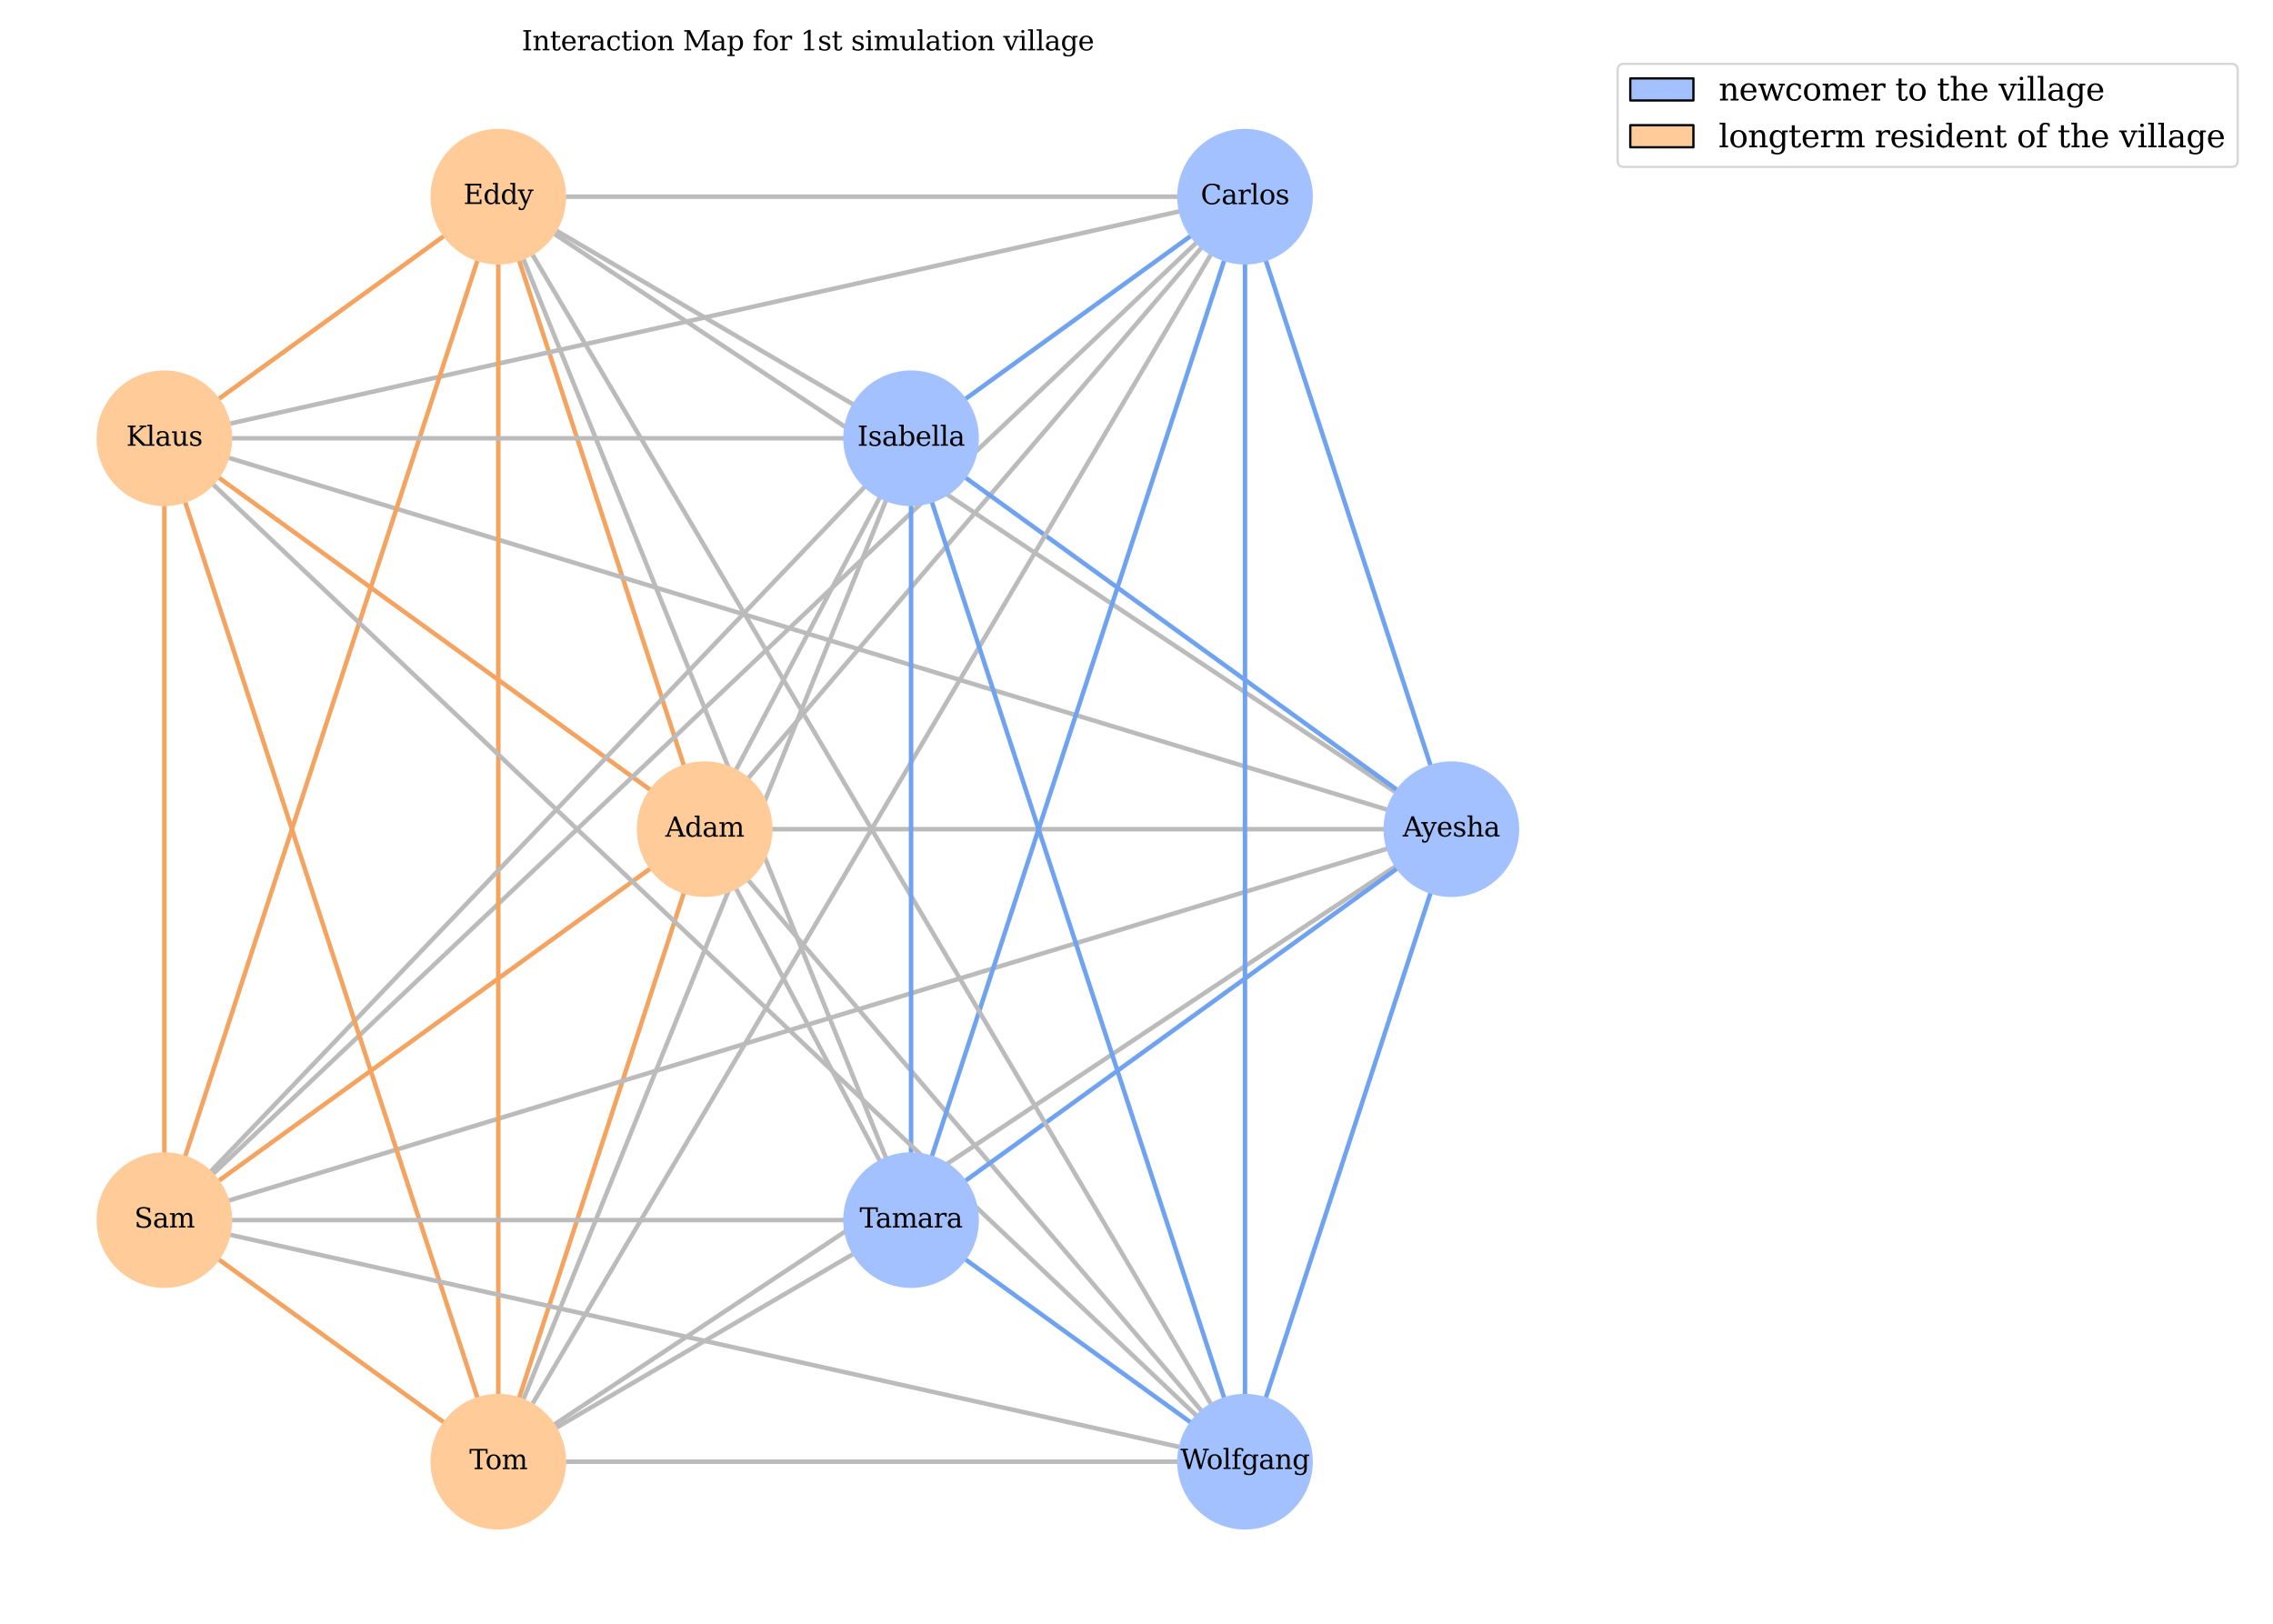 <?xml version="1.0" encoding="utf-8" standalone="no"?>
<!DOCTYPE svg PUBLIC "-//W3C//DTD SVG 1.1//EN"
  "http://www.w3.org/Graphics/SVG/1.1/DTD/svg11.dtd">
<svg xmlns:xlink="http://www.w3.org/1999/xlink" width="1008pt" height="720pt" viewBox="0 0 1008 720" xmlns="http://www.w3.org/2000/svg" version="1.1">
 <defs>
  <style type="text/css">*{stroke-linejoin: round; stroke-linecap: butt}</style>
 </defs>
 <g id="figure_1">
  <g id="patch_1">
   <path d="M 0 720 
L 1008 720 
L 1008 0 
L 0 0 
z
" style="fill: #ffffff"/>
  </g>
  <g id="axes_1">
   <g id="LineCollection_1">
    <path d="M 312.501 367.68 
L 404.025 194.344 
" clip-path="url(#p6a3923703f)" style="fill: none; stroke: #bbbbbb; stroke-width: 2"/>
    <path d="M 312.501 367.68 
L 72.889 194.344 
" clip-path="url(#p6a3923703f)" style="fill: none; stroke: #f4a460; stroke-width: 2"/>
    <path d="M 312.501 367.68 
L 404.025 541.016 
" clip-path="url(#p6a3923703f)" style="fill: none; stroke: #bbbbbb; stroke-width: 2"/>
    <path d="M 312.501 367.68 
L 552.114 87.217 
" clip-path="url(#p6a3923703f)" style="fill: none; stroke: #bbbbbb; stroke-width: 2"/>
    <path d="M 312.501 367.68 
L 72.889 541.016 
" clip-path="url(#p6a3923703f)" style="fill: none; stroke: #f4a460; stroke-width: 2"/>
    <path d="M 312.501 367.68 
L 552.114 648.143 
" clip-path="url(#p6a3923703f)" style="fill: none; stroke: #bbbbbb; stroke-width: 2"/>
    <path d="M 312.501 367.68 
L 220.977 648.143 
" clip-path="url(#p6a3923703f)" style="fill: none; stroke: #f4a460; stroke-width: 2"/>
    <path d="M 312.501 367.68 
L 643.637 367.68 
" clip-path="url(#p6a3923703f)" style="fill: none; stroke: #bbbbbb; stroke-width: 2"/>
    <path d="M 312.501 367.68 
L 220.977 87.217 
" clip-path="url(#p6a3923703f)" style="fill: none; stroke: #f4a460; stroke-width: 2"/>
    <path d="M 643.637 367.68 
L 552.114 648.143 
" clip-path="url(#p6a3923703f)" style="fill: none; stroke: #6fa3ef; stroke-width: 2"/>
    <path d="M 643.637 367.68 
L 72.889 194.344 
" clip-path="url(#p6a3923703f)" style="fill: none; stroke: #bbbbbb; stroke-width: 2"/>
    <path d="M 643.637 367.68 
L 552.114 87.217 
" clip-path="url(#p6a3923703f)" style="fill: none; stroke: #6fa3ef; stroke-width: 2"/>
    <path d="M 643.637 367.68 
L 220.977 87.217 
" clip-path="url(#p6a3923703f)" style="fill: none; stroke: #bbbbbb; stroke-width: 2"/>
    <path d="M 643.637 367.68 
L 404.025 194.344 
" clip-path="url(#p6a3923703f)" style="fill: none; stroke: #6fa3ef; stroke-width: 2"/>
    <path d="M 643.637 367.68 
L 72.889 541.016 
" clip-path="url(#p6a3923703f)" style="fill: none; stroke: #bbbbbb; stroke-width: 2"/>
    <path d="M 643.637 367.68 
L 220.977 648.143 
" clip-path="url(#p6a3923703f)" style="fill: none; stroke: #bbbbbb; stroke-width: 2"/>
    <path d="M 643.637 367.68 
L 404.025 541.016 
" clip-path="url(#p6a3923703f)" style="fill: none; stroke: #6fa3ef; stroke-width: 2"/>
    <path d="M 552.114 87.217 
L 220.977 87.217 
" clip-path="url(#p6a3923703f)" style="fill: none; stroke: #bbbbbb; stroke-width: 2"/>
    <path d="M 552.114 87.217 
L 404.025 194.344 
" clip-path="url(#p6a3923703f)" style="fill: none; stroke: #6fa3ef; stroke-width: 2"/>
    <path d="M 552.114 87.217 
L 72.889 194.344 
" clip-path="url(#p6a3923703f)" style="fill: none; stroke: #bbbbbb; stroke-width: 2"/>
    <path d="M 552.114 87.217 
L 72.889 541.016 
" clip-path="url(#p6a3923703f)" style="fill: none; stroke: #bbbbbb; stroke-width: 2"/>
    <path d="M 552.114 87.217 
L 552.114 648.143 
" clip-path="url(#p6a3923703f)" style="fill: none; stroke: #6fa3ef; stroke-width: 2"/>
    <path d="M 552.114 87.217 
L 404.025 541.016 
" clip-path="url(#p6a3923703f)" style="fill: none; stroke: #6fa3ef; stroke-width: 2"/>
    <path d="M 552.114 87.217 
L 220.977 648.143 
" clip-path="url(#p6a3923703f)" style="fill: none; stroke: #bbbbbb; stroke-width: 2"/>
    <path d="M 220.977 87.217 
L 404.025 194.344 
" clip-path="url(#p6a3923703f)" style="fill: none; stroke: #bbbbbb; stroke-width: 2"/>
    <path d="M 220.977 87.217 
L 552.114 648.143 
" clip-path="url(#p6a3923703f)" style="fill: none; stroke: #bbbbbb; stroke-width: 2"/>
    <path d="M 220.977 87.217 
L 72.889 541.016 
" clip-path="url(#p6a3923703f)" style="fill: none; stroke: #f4a460; stroke-width: 2"/>
    <path d="M 220.977 87.217 
L 72.889 194.344 
" clip-path="url(#p6a3923703f)" style="fill: none; stroke: #f4a460; stroke-width: 2"/>
    <path d="M 220.977 87.217 
L 220.977 648.143 
" clip-path="url(#p6a3923703f)" style="fill: none; stroke: #f4a460; stroke-width: 2"/>
    <path d="M 220.977 87.217 
L 404.025 541.016 
" clip-path="url(#p6a3923703f)" style="fill: none; stroke: #bbbbbb; stroke-width: 2"/>
    <path d="M 404.025 194.344 
L 72.889 194.344 
" clip-path="url(#p6a3923703f)" style="fill: none; stroke: #bbbbbb; stroke-width: 2"/>
    <path d="M 404.025 194.344 
L 72.889 541.016 
" clip-path="url(#p6a3923703f)" style="fill: none; stroke: #bbbbbb; stroke-width: 2"/>
    <path d="M 404.025 194.344 
L 552.114 648.143 
" clip-path="url(#p6a3923703f)" style="fill: none; stroke: #6fa3ef; stroke-width: 2"/>
    <path d="M 404.025 194.344 
L 220.977 648.143 
" clip-path="url(#p6a3923703f)" style="fill: none; stroke: #bbbbbb; stroke-width: 2"/>
    <path d="M 404.025 194.344 
L 404.025 541.016 
" clip-path="url(#p6a3923703f)" style="fill: none; stroke: #6fa3ef; stroke-width: 2"/>
    <path d="M 72.889 194.344 
L 552.114 648.143 
" clip-path="url(#p6a3923703f)" style="fill: none; stroke: #bbbbbb; stroke-width: 2"/>
    <path d="M 72.889 194.344 
L 72.889 541.016 
" clip-path="url(#p6a3923703f)" style="fill: none; stroke: #f4a460; stroke-width: 2"/>
    <path d="M 72.889 194.344 
L 220.977 648.143 
" clip-path="url(#p6a3923703f)" style="fill: none; stroke: #f4a460; stroke-width: 2"/>
    <path d="M 72.889 541.016 
L 552.114 648.143 
" clip-path="url(#p6a3923703f)" style="fill: none; stroke: #bbbbbb; stroke-width: 2"/>
    <path d="M 72.889 541.016 
L 220.977 648.143 
" clip-path="url(#p6a3923703f)" style="fill: none; stroke: #f4a460; stroke-width: 2"/>
    <path d="M 72.889 541.016 
L 404.025 541.016 
" clip-path="url(#p6a3923703f)" style="fill: none; stroke: #bbbbbb; stroke-width: 2"/>
    <path d="M 404.025 541.016 
L 552.114 648.143 
" clip-path="url(#p6a3923703f)" style="fill: none; stroke: #6fa3ef; stroke-width: 2"/>
    <path d="M 404.025 541.016 
L 220.977 648.143 
" clip-path="url(#p6a3923703f)" style="fill: none; stroke: #bbbbbb; stroke-width: 2"/>
    <path d="M 220.977 648.143 
L 552.114 648.143 
" clip-path="url(#p6a3923703f)" style="fill: none; stroke: #bbbbbb; stroke-width: 2"/>
   </g>
   <g id="PathCollection_1">
    <defs>
     <path id="C0_0_c44a0925f2" d="M 0 29.58 
C 7.845 29.58 15.369 26.464 20.917 20.917 
C 26.464 15.369 29.58 7.845 29.58 -0 
C 29.58 -7.845 26.464 -15.369 20.917 -20.917 
C 15.369 -26.464 7.845 -29.58 0 -29.58 
C -7.845 -29.58 -15.369 -26.464 -20.917 -20.917 
C -26.464 -15.369 -29.58 -7.845 -29.58 0 
C -29.58 7.845 -26.464 15.369 -20.917 20.917 
C -15.369 26.464 -7.845 29.58 0 29.58 
z
"/>
    </defs>
    <g clip-path="url(#p6a3923703f)">
     <use xlink:href="#C0_0_c44a0925f2" x="312.501" y="367.68" style="fill: #ffcc99; stroke: #ffcc99"/>
    </g>
    <g clip-path="url(#p6a3923703f)">
     <use xlink:href="#C0_0_c44a0925f2" x="643.637" y="367.68" style="fill: #a3c1ff; stroke: #a3c1ff"/>
    </g>
    <g clip-path="url(#p6a3923703f)">
     <use xlink:href="#C0_0_c44a0925f2" x="552.114" y="87.217" style="fill: #a3c1ff; stroke: #a3c1ff"/>
    </g>
    <g clip-path="url(#p6a3923703f)">
     <use xlink:href="#C0_0_c44a0925f2" x="220.977" y="87.217" style="fill: #ffcc99; stroke: #ffcc99"/>
    </g>
    <g clip-path="url(#p6a3923703f)">
     <use xlink:href="#C0_0_c44a0925f2" x="404.025" y="194.344" style="fill: #a3c1ff; stroke: #a3c1ff"/>
    </g>
    <g clip-path="url(#p6a3923703f)">
     <use xlink:href="#C0_0_c44a0925f2" x="72.889" y="194.344" style="fill: #ffcc99; stroke: #ffcc99"/>
    </g>
    <g clip-path="url(#p6a3923703f)">
     <use xlink:href="#C0_0_c44a0925f2" x="72.889" y="541.016" style="fill: #ffcc99; stroke: #ffcc99"/>
    </g>
    <g clip-path="url(#p6a3923703f)">
     <use xlink:href="#C0_0_c44a0925f2" x="404.025" y="541.016" style="fill: #a3c1ff; stroke: #a3c1ff"/>
    </g>
    <g clip-path="url(#p6a3923703f)">
     <use xlink:href="#C0_0_c44a0925f2" x="220.977" y="648.143" style="fill: #ffcc99; stroke: #ffcc99"/>
    </g>
    <g clip-path="url(#p6a3923703f)">
     <use xlink:href="#C0_0_c44a0925f2" x="552.114" y="648.143" style="fill: #a3c1ff; stroke: #a3c1ff"/>
    </g>
   </g>
   <g id="text_1">
    <!-- Ayesha -->
    <g transform="translate(622.082 370.906) scale(0.12 -0.12)">
     <defs>
      <path id="DejaVuSerif-41" d="M 1281 1691 
L 2994 1691 
L 2138 3909 
L 1281 1691 
z
M -38 0 
L -38 331 
L 372 331 
L 2034 4666 
L 2559 4666 
L 4225 331 
L 4684 331 
L 4684 0 
L 2988 0 
L 2988 331 
L 3506 331 
L 3116 1356 
L 1153 1356 
L 763 331 
L 1275 331 
L 1275 0 
L -38 0 
z
" transform="scale(0.016)"/>
      <path id="DejaVuSerif-79" d="M 1381 -609 
L 1600 -56 
L 359 2988 
L -19 2988 
L -19 3322 
L 1509 3322 
L 1509 2988 
L 978 2988 
L 1913 703 
L 2847 2988 
L 2350 2988 
L 2350 3322 
L 3597 3322 
L 3597 2988 
L 3225 2988 
L 1703 -750 
Q 1547 -1138 1356 -1280 
Q 1166 -1422 819 -1422 
Q 672 -1422 517 -1397 
Q 363 -1372 206 -1325 
L 206 -691 
L 500 -691 
Q 519 -903 608 -995 
Q 697 -1088 884 -1088 
Q 1056 -1088 1161 -992 
Q 1266 -897 1381 -609 
z
" transform="scale(0.016)"/>
      <path id="DejaVuSerif-65" d="M 3469 1600 
L 991 1600 
L 991 1575 
Q 991 903 1244 561 
Q 1497 219 1991 219 
Q 2369 219 2611 417 
Q 2853 616 2950 1006 
L 3413 1006 
Q 3275 459 2904 184 
Q 2534 -91 1931 -91 
Q 1203 -91 761 389 
Q 319 869 319 1663 
Q 319 2450 753 2931 
Q 1188 3413 1894 3413 
Q 2647 3413 3050 2948 
Q 3453 2484 3469 1600 
z
M 2791 1931 
Q 2772 2513 2545 2808 
Q 2319 3103 1894 3103 
Q 1497 3103 1269 2806 
Q 1041 2509 991 1931 
L 2791 1931 
z
" transform="scale(0.016)"/>
      <path id="DejaVuSerif-73" d="M 359 184 
L 359 959 
L 691 959 
Q 703 588 923 403 
Q 1144 219 1575 219 
Q 1963 219 2166 364 
Q 2369 509 2369 788 
Q 2369 1006 2220 1140 
Q 2072 1275 1594 1428 
L 1178 1569 
Q 750 1706 558 1912 
Q 366 2119 366 2438 
Q 366 2894 700 3153 
Q 1034 3413 1625 3413 
Q 1888 3413 2178 3344 
Q 2469 3275 2778 3144 
L 2778 2419 
L 2447 2419 
Q 2434 2741 2221 2922 
Q 2009 3103 1644 3103 
Q 1281 3103 1095 2975 
Q 909 2847 909 2591 
Q 909 2381 1050 2254 
Q 1191 2128 1613 1997 
L 2069 1856 
Q 2541 1709 2748 1489 
Q 2956 1269 2956 922 
Q 2956 450 2595 179 
Q 2234 -91 1600 -91 
Q 1278 -91 972 -22 
Q 666 47 359 184 
z
" transform="scale(0.016)"/>
      <path id="DejaVuSerif-68" d="M 263 0 
L 263 331 
L 781 331 
L 781 4531 
L 231 4531 
L 231 4863 
L 1356 4863 
L 1356 2731 
Q 1516 3069 1770 3241 
Q 2025 3413 2363 3413 
Q 2913 3413 3172 3097 
Q 3431 2781 3431 2113 
L 3431 331 
L 3944 331 
L 3944 0 
L 2356 0 
L 2356 331 
L 2853 331 
L 2853 1931 
Q 2853 2541 2704 2764 
Q 2556 2988 2175 2988 
Q 1775 2988 1565 2697 
Q 1356 2406 1356 1850 
L 1356 331 
L 1856 331 
L 1856 0 
L 263 0 
z
" transform="scale(0.016)"/>
      <path id="DejaVuSerif-61" d="M 2547 1044 
L 2547 1747 
L 1806 1747 
Q 1378 1747 1168 1562 
Q 959 1378 959 997 
Q 959 650 1171 447 
Q 1384 244 1747 244 
Q 2106 244 2326 466 
Q 2547 688 2547 1044 
z
M 3122 2075 
L 3122 331 
L 3634 331 
L 3634 0 
L 2547 0 
L 2547 359 
Q 2356 128 2106 18 
Q 1856 -91 1522 -91 
Q 969 -91 644 203 
Q 319 497 319 997 
Q 319 1513 691 1797 
Q 1063 2081 1741 2081 
L 2547 2081 
L 2547 2309 
Q 2547 2688 2317 2895 
Q 2088 3103 1672 3103 
Q 1328 3103 1125 2947 
Q 922 2791 872 2484 
L 575 2484 
L 575 3156 
Q 875 3284 1158 3348 
Q 1441 3413 1709 3413 
Q 2400 3413 2761 3070 
Q 3122 2728 3122 2075 
z
" transform="scale(0.016)"/>
     </defs>
     <use xlink:href="#DejaVuSerif-41"/>
     <use xlink:href="#DejaVuSerif-79" x="68.217"/>
     <use xlink:href="#DejaVuSerif-65" x="124.711"/>
     <use xlink:href="#DejaVuSerif-73" x="183.891"/>
     <use xlink:href="#DejaVuSerif-68" x="235.209"/>
     <use xlink:href="#DejaVuSerif-61" x="299.613"/>
    </g>
   </g>
   <g id="text_2">
    <!-- Carlos -->
    <g transform="translate(532.467 90.528) scale(0.12 -0.12)">
     <defs>
      <path id="DejaVuSerif-43" d="M 4513 1234 
Q 4306 581 3820 245 
Q 3334 -91 2591 -91 
Q 2134 -91 1743 65 
Q 1353 222 1050 525 
Q 700 875 529 1320 
Q 359 1766 359 2328 
Q 359 3416 987 4083 
Q 1616 4750 2644 4750 
Q 3025 4750 3456 4650 
Q 3888 4550 4384 4347 
L 4384 3272 
L 4031 3272 
Q 3916 3859 3567 4137 
Q 3219 4416 2591 4416 
Q 1844 4416 1459 3886 
Q 1075 3356 1075 2328 
Q 1075 1303 1459 773 
Q 1844 244 2591 244 
Q 3113 244 3450 492 
Q 3788 741 3938 1234 
L 4513 1234 
z
" transform="scale(0.016)"/>
      <path id="DejaVuSerif-72" d="M 3059 3328 
L 3059 2497 
L 2728 2497 
Q 2713 2744 2591 2866 
Q 2469 2988 2234 2988 
Q 1809 2988 1582 2694 
Q 1356 2400 1356 1850 
L 1356 331 
L 2022 331 
L 2022 0 
L 263 0 
L 263 331 
L 781 331 
L 781 2994 
L 231 2994 
L 231 3322 
L 1356 3322 
L 1356 2731 
Q 1525 3078 1790 3245 
Q 2056 3413 2438 3413 
Q 2578 3413 2733 3391 
Q 2888 3369 3059 3328 
z
" transform="scale(0.016)"/>
      <path id="DejaVuSerif-6c" d="M 1313 331 
L 1856 331 
L 1856 0 
L 184 0 
L 184 331 
L 738 331 
L 738 4531 
L 184 4531 
L 184 4863 
L 1313 4863 
L 1313 331 
z
" transform="scale(0.016)"/>
      <path id="DejaVuSerif-6f" d="M 1925 219 
Q 2388 219 2623 584 
Q 2859 950 2859 1663 
Q 2859 2375 2623 2739 
Q 2388 3103 1925 3103 
Q 1463 3103 1227 2739 
Q 991 2375 991 1663 
Q 991 950 1228 584 
Q 1466 219 1925 219 
z
M 1925 -91 
Q 1200 -91 759 389 
Q 319 869 319 1663 
Q 319 2456 758 2934 
Q 1197 3413 1925 3413 
Q 2653 3413 3092 2934 
Q 3531 2456 3531 1663 
Q 3531 869 3092 389 
Q 2653 -91 1925 -91 
z
" transform="scale(0.016)"/>
     </defs>
     <use xlink:href="#DejaVuSerif-43"/>
     <use xlink:href="#DejaVuSerif-61" x="76.514"/>
     <use xlink:href="#DejaVuSerif-72" x="136.133"/>
     <use xlink:href="#DejaVuSerif-6c" x="183.936"/>
     <use xlink:href="#DejaVuSerif-6f" x="215.918"/>
     <use xlink:href="#DejaVuSerif-73" x="276.123"/>
    </g>
   </g>
   <g id="text_3">
    <!-- Isabella -->
    <g transform="translate(380.191 197.656) scale(0.12 -0.12)">
     <defs>
      <path id="DejaVuSerif-49" d="M 1581 331 
L 2175 331 
L 2175 0 
L 353 0 
L 353 331 
L 947 331 
L 947 4331 
L 353 4331 
L 353 4666 
L 2175 4666 
L 2175 4331 
L 1581 4331 
L 1581 331 
z
" transform="scale(0.016)"/>
      <path id="DejaVuSerif-62" d="M 738 331 
L 738 4531 
L 184 4531 
L 184 4863 
L 1313 4863 
L 1313 2803 
Q 1481 3116 1742 3264 
Q 2003 3413 2388 3413 
Q 3000 3413 3387 2928 
Q 3775 2444 3775 1663 
Q 3775 881 3387 395 
Q 3000 -91 2388 -91 
Q 2003 -91 1742 57 
Q 1481 206 1313 519 
L 1313 0 
L 184 0 
L 184 331 
L 738 331 
z
M 1313 1497 
Q 1313 897 1542 583 
Q 1772 269 2209 269 
Q 2650 269 2876 622 
Q 3103 975 3103 1663 
Q 3103 2353 2876 2703 
Q 2650 3053 2209 3053 
Q 1772 3053 1542 2737 
Q 1313 2422 1313 1825 
L 1313 1497 
z
" transform="scale(0.016)"/>
     </defs>
     <use xlink:href="#DejaVuSerif-49"/>
     <use xlink:href="#DejaVuSerif-73" x="39.502"/>
     <use xlink:href="#DejaVuSerif-61" x="90.82"/>
     <use xlink:href="#DejaVuSerif-62" x="150.439"/>
     <use xlink:href="#DejaVuSerif-65" x="214.453"/>
     <use xlink:href="#DejaVuSerif-6c" x="273.633"/>
     <use xlink:href="#DejaVuSerif-6c" x="305.615"/>
     <use xlink:href="#DejaVuSerif-61" x="337.598"/>
    </g>
   </g>
   <g id="text_4">
    <!-- Tamara -->
    <g transform="translate(381.198 544.327) scale(0.12 -0.12)">
     <defs>
      <path id="DejaVuSerif-54" d="M 1222 0 
L 1222 331 
L 1819 331 
L 1819 4294 
L 447 4294 
L 447 3566 
L 63 3566 
L 63 4666 
L 4206 4666 
L 4206 3566 
L 3822 3566 
L 3822 4294 
L 2450 4294 
L 2450 331 
L 3047 331 
L 3047 0 
L 1222 0 
z
" transform="scale(0.016)"/>
      <path id="DejaVuSerif-6d" d="M 3316 2675 
Q 3481 3041 3739 3227 
Q 3997 3413 4341 3413 
Q 4863 3413 5119 3089 
Q 5375 2766 5375 2113 
L 5375 331 
L 5894 331 
L 5894 0 
L 4300 0 
L 4300 331 
L 4800 331 
L 4800 2047 
Q 4800 2556 4650 2772 
Q 4500 2988 4153 2988 
Q 3769 2988 3567 2697 
Q 3366 2406 3366 1850 
L 3366 331 
L 3866 331 
L 3866 0 
L 2291 0 
L 2291 331 
L 2791 331 
L 2791 2069 
Q 2791 2566 2641 2777 
Q 2491 2988 2144 2988 
Q 1759 2988 1557 2697 
Q 1356 2406 1356 1850 
L 1356 331 
L 1856 331 
L 1856 0 
L 263 0 
L 263 331 
L 781 331 
L 781 2994 
L 231 2994 
L 231 3322 
L 1356 3322 
L 1356 2731 
Q 1516 3063 1762 3238 
Q 2009 3413 2322 3413 
Q 2709 3413 2968 3220 
Q 3228 3028 3316 2675 
z
" transform="scale(0.016)"/>
     </defs>
     <use xlink:href="#DejaVuSerif-54"/>
     <use xlink:href="#DejaVuSerif-61" x="58.949"/>
     <use xlink:href="#DejaVuSerif-6d" x="118.568"/>
     <use xlink:href="#DejaVuSerif-61" x="213.393"/>
     <use xlink:href="#DejaVuSerif-72" x="273.012"/>
     <use xlink:href="#DejaVuSerif-61" x="320.814"/>
    </g>
   </g>
   <g id="text_5">
    <!-- Wolfgang -->
    <g transform="translate(523.476 651.369) scale(0.12 -0.12)">
     <defs>
      <path id="DejaVuSerif-57" d="M 4878 0 
L 4366 0 
L 3297 3794 
L 2228 0 
L 1716 0 
L 494 4331 
L 31 4331 
L 31 4666 
L 1734 4666 
L 1734 4331 
L 1153 4331 
L 2125 884 
L 3188 4666 
L 3694 4666 
L 4775 844 
L 5753 4331 
L 5216 4331 
L 5216 4666 
L 6559 4666 
L 6559 4331 
L 6100 4331 
L 4878 0 
z
" transform="scale(0.016)"/>
      <path id="DejaVuSerif-66" d="M 2753 4078 
L 2450 4078 
Q 2447 4313 2317 4434 
Q 2188 4556 1941 4556 
Q 1619 4556 1487 4379 
Q 1356 4203 1356 3750 
L 1356 3322 
L 2284 3322 
L 2284 2988 
L 1356 2988 
L 1356 331 
L 2094 331 
L 2094 0 
L 231 0 
L 231 331 
L 781 331 
L 781 2988 
L 231 2988 
L 231 3322 
L 781 3322 
L 781 3738 
Q 781 4294 1070 4578 
Q 1359 4863 1919 4863 
Q 2128 4863 2337 4825 
Q 2547 4788 2753 4709 
L 2753 4078 
z
" transform="scale(0.016)"/>
      <path id="DejaVuSerif-67" d="M 3359 2988 
L 3359 72 
Q 3359 -644 2965 -1033 
Q 2572 -1422 1844 -1422 
Q 1516 -1422 1216 -1362 
Q 916 -1303 641 -1184 
L 641 -488 
L 941 -488 
Q 997 -813 1206 -963 
Q 1416 -1113 1806 -1113 
Q 2313 -1113 2548 -827 
Q 2784 -541 2784 72 
L 2784 519 
Q 2616 206 2355 57 
Q 2094 -91 1709 -91 
Q 1097 -91 708 395 
Q 319 881 319 1663 
Q 319 2444 706 2928 
Q 1094 3413 1709 3413 
Q 2094 3413 2355 3264 
Q 2616 3116 2784 2803 
L 2784 3322 
L 3909 3322 
L 3909 2988 
L 3359 2988 
z
M 2784 1825 
Q 2784 2422 2554 2737 
Q 2325 3053 1888 3053 
Q 1444 3053 1217 2703 
Q 991 2353 991 1663 
Q 991 975 1217 622 
Q 1444 269 1888 269 
Q 2325 269 2554 583 
Q 2784 897 2784 1497 
L 2784 1825 
z
" transform="scale(0.016)"/>
      <path id="DejaVuSerif-6e" d="M 263 0 
L 263 331 
L 781 331 
L 781 2988 
L 231 2988 
L 231 3322 
L 1356 3322 
L 1356 2731 
Q 1516 3069 1770 3241 
Q 2025 3413 2363 3413 
Q 2913 3413 3172 3097 
Q 3431 2781 3431 2113 
L 3431 331 
L 3944 331 
L 3944 0 
L 2356 0 
L 2356 331 
L 2853 331 
L 2853 1931 
Q 2853 2541 2703 2767 
Q 2553 2994 2175 2994 
Q 1775 2994 1565 2701 
Q 1356 2409 1356 1850 
L 1356 331 
L 1856 331 
L 1856 0 
L 263 0 
z
" transform="scale(0.016)"/>
     </defs>
     <use xlink:href="#DejaVuSerif-57"/>
     <use xlink:href="#DejaVuSerif-6f" x="96.033"/>
     <use xlink:href="#DejaVuSerif-6c" x="156.238"/>
     <use xlink:href="#DejaVuSerif-66" x="188.221"/>
     <use xlink:href="#DejaVuSerif-67" x="225.232"/>
     <use xlink:href="#DejaVuSerif-61" x="289.246"/>
     <use xlink:href="#DejaVuSerif-6e" x="348.865"/>
     <use xlink:href="#DejaVuSerif-67" x="413.27"/>
    </g>
   </g>
   <g id="text_6">
    <!-- Adam -->
    <g transform="translate(295.06 370.991) scale(0.12 -0.12)">
     <defs>
      <path id="DejaVuSerif-64" d="M 3359 331 
L 3909 331 
L 3909 0 
L 2784 0 
L 2784 519 
Q 2616 206 2355 57 
Q 2094 -91 1709 -91 
Q 1097 -91 708 395 
Q 319 881 319 1663 
Q 319 2444 706 2928 
Q 1094 3413 1709 3413 
Q 2094 3413 2355 3264 
Q 2616 3116 2784 2803 
L 2784 4531 
L 2241 4531 
L 2241 4863 
L 3359 4863 
L 3359 331 
z
M 2784 1497 
L 2784 1825 
Q 2784 2422 2554 2737 
Q 2325 3053 1888 3053 
Q 1444 3053 1217 2703 
Q 991 2353 991 1663 
Q 991 975 1217 622 
Q 1444 269 1888 269 
Q 2325 269 2554 583 
Q 2784 897 2784 1497 
z
" transform="scale(0.016)"/>
     </defs>
     <use xlink:href="#DejaVuSerif-41"/>
     <use xlink:href="#DejaVuSerif-64" x="72.217"/>
     <use xlink:href="#DejaVuSerif-61" x="136.23"/>
     <use xlink:href="#DejaVuSerif-6d" x="195.85"/>
    </g>
   </g>
   <g id="text_7">
    <!-- Eddy -->
    <g transform="translate(205.525 90.443) scale(0.12 -0.12)">
     <defs>
      <path id="DejaVuSerif-45" d="M 353 0 
L 353 331 
L 947 331 
L 947 4331 
L 353 4331 
L 353 4666 
L 4109 4666 
L 4109 3628 
L 3725 3628 
L 3725 4281 
L 1581 4281 
L 1581 2719 
L 3109 2719 
L 3109 3303 
L 3494 3303 
L 3494 1753 
L 3109 1753 
L 3109 2338 
L 1581 2338 
L 1581 384 
L 3775 384 
L 3775 1038 
L 4159 1038 
L 4159 0 
L 353 0 
z
" transform="scale(0.016)"/>
     </defs>
     <use xlink:href="#DejaVuSerif-45"/>
     <use xlink:href="#DejaVuSerif-64" x="72.998"/>
     <use xlink:href="#DejaVuSerif-64" x="137.012"/>
     <use xlink:href="#DejaVuSerif-79" x="201.025"/>
    </g>
   </g>
   <g id="text_8">
    <!-- Klaus -->
    <g transform="translate(55.967 197.656) scale(0.12 -0.12)">
     <defs>
      <path id="DejaVuSerif-4b" d="M 353 0 
L 353 331 
L 947 331 
L 947 4331 
L 353 4331 
L 353 4666 
L 2175 4666 
L 2175 4331 
L 1581 4331 
L 1581 2566 
L 3591 4331 
L 3084 4331 
L 3084 4666 
L 4634 4666 
L 4634 4331 
L 4109 4331 
L 2106 2572 
L 4347 331 
L 4878 331 
L 4878 0 
L 3794 0 
L 1581 2216 
L 1581 331 
L 2175 331 
L 2175 0 
L 353 0 
z
" transform="scale(0.016)"/>
      <path id="DejaVuSerif-75" d="M 2266 3322 
L 3341 3322 
L 3341 331 
L 3884 331 
L 3884 0 
L 2766 0 
L 2766 588 
Q 2606 256 2353 82 
Q 2100 -91 1766 -91 
Q 1213 -91 952 223 
Q 691 538 691 1209 
L 691 2988 
L 172 2988 
L 172 3322 
L 1269 3322 
L 1269 1388 
Q 1269 781 1417 556 
Q 1566 331 1947 331 
Q 2347 331 2556 625 
Q 2766 919 2766 1478 
L 2766 2988 
L 2266 2988 
L 2266 3322 
z
" transform="scale(0.016)"/>
     </defs>
     <use xlink:href="#DejaVuSerif-4b"/>
     <use xlink:href="#DejaVuSerif-6c" x="74.707"/>
     <use xlink:href="#DejaVuSerif-61" x="106.689"/>
     <use xlink:href="#DejaVuSerif-75" x="166.309"/>
     <use xlink:href="#DejaVuSerif-73" x="230.713"/>
    </g>
   </g>
   <g id="text_9">
    <!-- Sam -->
    <g transform="translate(59.511 544.327) scale(0.12 -0.12)">
     <defs>
      <path id="DejaVuSerif-53" d="M 594 225 
L 594 1288 
L 953 1284 
Q 969 753 1261 498 
Q 1553 244 2150 244 
Q 2706 244 2998 464 
Q 3291 684 3291 1106 
Q 3291 1444 3114 1625 
Q 2938 1806 2369 1978 
L 1753 2163 
Q 1084 2366 811 2669 
Q 538 2972 538 3500 
Q 538 4094 959 4422 
Q 1381 4750 2144 4750 
Q 2469 4750 2856 4679 
Q 3244 4609 3681 4475 
L 3681 3481 
L 3328 3481 
Q 3275 3975 2998 4195 
Q 2722 4416 2156 4416 
Q 1663 4416 1405 4214 
Q 1147 4013 1147 3628 
Q 1147 3294 1340 3103 
Q 1534 2913 2163 2725 
L 2741 2553 
Q 3375 2363 3645 2067 
Q 3916 1772 3916 1275 
Q 3916 597 3481 253 
Q 3047 -91 2188 -91 
Q 1803 -91 1404 -12 
Q 1006 66 594 225 
z
" transform="scale(0.016)"/>
     </defs>
     <use xlink:href="#DejaVuSerif-53"/>
     <use xlink:href="#DejaVuSerif-61" x="68.506"/>
     <use xlink:href="#DejaVuSerif-6d" x="128.125"/>
    </g>
   </g>
   <g id="text_10">
    <!-- Tom -->
    <g transform="translate(208.138 651.454) scale(0.12 -0.12)">
     <use xlink:href="#DejaVuSerif-54"/>
     <use xlink:href="#DejaVuSerif-6f" x="58.949"/>
     <use xlink:href="#DejaVuSerif-6d" x="119.154"/>
    </g>
   </g>
   <g id="text_11">
    <!-- Interaction Map for 1st simulation village -->
    <g transform="translate(231.377 22.32) scale(0.12 -0.12)">
     <defs>
      <path id="DejaVuSerif-74" d="M 691 2988 
L 184 2988 
L 184 3322 
L 691 3322 
L 691 4353 
L 1269 4353 
L 1269 3322 
L 2350 3322 
L 2350 2988 
L 1269 2988 
L 1269 878 
Q 1269 456 1350 337 
Q 1431 219 1650 219 
Q 1875 219 1978 351 
Q 2081 484 2088 781 
L 2522 781 
Q 2497 328 2275 118 
Q 2053 -91 1600 -91 
Q 1103 -91 897 129 
Q 691 350 691 878 
L 691 2988 
z
" transform="scale(0.016)"/>
      <path id="DejaVuSerif-63" d="M 3291 997 
Q 3169 466 2822 187 
Q 2475 -91 1925 -91 
Q 1200 -91 759 389 
Q 319 869 319 1663 
Q 319 2459 759 2936 
Q 1200 3413 1925 3413 
Q 2241 3413 2553 3339 
Q 2866 3266 3181 3116 
L 3181 2266 
L 2847 2266 
Q 2781 2703 2561 2903 
Q 2341 3103 1931 3103 
Q 1466 3103 1228 2742 
Q 991 2381 991 1663 
Q 991 944 1227 581 
Q 1463 219 1931 219 
Q 2303 219 2525 412 
Q 2747 606 2828 997 
L 3291 997 
z
" transform="scale(0.016)"/>
      <path id="DejaVuSerif-69" d="M 622 4353 
Q 622 4497 726 4603 
Q 831 4709 978 4709 
Q 1122 4709 1226 4603 
Q 1331 4497 1331 4353 
Q 1331 4206 1228 4103 
Q 1125 4000 978 4000 
Q 831 4000 726 4103 
Q 622 4206 622 4353 
z
M 1356 331 
L 1900 331 
L 1900 0 
L 231 0 
L 231 331 
L 781 331 
L 781 2988 
L 231 2988 
L 231 3322 
L 1356 3322 
L 1356 331 
z
" transform="scale(0.016)"/>
      <path id="DejaVuSerif-20" transform="scale(0.016)"/>
      <path id="DejaVuSerif-4d" d="M 353 0 
L 353 331 
L 947 331 
L 947 4331 
L 319 4331 
L 319 4666 
L 1678 4666 
L 3316 1344 
L 4953 4666 
L 6228 4666 
L 6228 4331 
L 5606 4331 
L 5606 331 
L 6203 331 
L 6203 0 
L 4378 0 
L 4378 331 
L 4972 331 
L 4972 3938 
L 3372 684 
L 2931 684 
L 1331 3938 
L 1331 331 
L 1925 331 
L 1925 0 
L 353 0 
z
" transform="scale(0.016)"/>
      <path id="DejaVuSerif-70" d="M 1313 1825 
L 1313 1497 
Q 1313 897 1542 583 
Q 1772 269 2209 269 
Q 2650 269 2876 622 
Q 3103 975 3103 1663 
Q 3103 2353 2876 2703 
Q 2650 3053 2209 3053 
Q 1772 3053 1542 2737 
Q 1313 2422 1313 1825 
z
M 738 2988 
L 184 2988 
L 184 3322 
L 1313 3322 
L 1313 2803 
Q 1481 3116 1742 3264 
Q 2003 3413 2388 3413 
Q 3000 3413 3387 2928 
Q 3775 2444 3775 1663 
Q 3775 881 3387 395 
Q 3000 -91 2388 -91 
Q 2003 -91 1742 57 
Q 1481 206 1313 519 
L 1313 -997 
L 1856 -997 
L 1856 -1331 
L 184 -1331 
L 184 -997 
L 738 -997 
L 738 2988 
z
" transform="scale(0.016)"/>
      <path id="DejaVuSerif-31" d="M 909 0 
L 909 331 
L 1722 331 
L 1722 4213 
L 781 3603 
L 781 4013 
L 1919 4750 
L 2350 4750 
L 2350 331 
L 3163 331 
L 3163 0 
L 909 0 
z
" transform="scale(0.016)"/>
      <path id="DejaVuSerif-76" d="M 1581 0 
L 359 2988 
L -19 2988 
L -19 3322 
L 1509 3322 
L 1509 2988 
L 978 2988 
L 1913 703 
L 2847 2988 
L 2350 2988 
L 2350 3322 
L 3597 3322 
L 3597 2988 
L 3225 2988 
L 2003 0 
L 1581 0 
z
" transform="scale(0.016)"/>
     </defs>
     <use xlink:href="#DejaVuSerif-49"/>
     <use xlink:href="#DejaVuSerif-6e" x="39.502"/>
     <use xlink:href="#DejaVuSerif-74" x="103.906"/>
     <use xlink:href="#DejaVuSerif-65" x="144.092"/>
     <use xlink:href="#DejaVuSerif-72" x="203.271"/>
     <use xlink:href="#DejaVuSerif-61" x="251.074"/>
     <use xlink:href="#DejaVuSerif-63" x="310.693"/>
     <use xlink:href="#DejaVuSerif-74" x="366.699"/>
     <use xlink:href="#DejaVuSerif-69" x="406.885"/>
     <use xlink:href="#DejaVuSerif-6f" x="438.867"/>
     <use xlink:href="#DejaVuSerif-6e" x="499.072"/>
     <use xlink:href="#DejaVuSerif-20" x="563.477"/>
     <use xlink:href="#DejaVuSerif-4d" x="595.264"/>
     <use xlink:href="#DejaVuSerif-61" x="697.656"/>
     <use xlink:href="#DejaVuSerif-70" x="757.275"/>
     <use xlink:href="#DejaVuSerif-20" x="821.289"/>
     <use xlink:href="#DejaVuSerif-66" x="853.076"/>
     <use xlink:href="#DejaVuSerif-6f" x="890.088"/>
     <use xlink:href="#DejaVuSerif-72" x="950.293"/>
     <use xlink:href="#DejaVuSerif-20" x="998.096"/>
     <use xlink:href="#DejaVuSerif-31" x="1029.883"/>
     <use xlink:href="#DejaVuSerif-73" x="1093.506"/>
     <use xlink:href="#DejaVuSerif-74" x="1144.824"/>
     <use xlink:href="#DejaVuSerif-20" x="1185.01"/>
     <use xlink:href="#DejaVuSerif-73" x="1216.797"/>
     <use xlink:href="#DejaVuSerif-69" x="1268.115"/>
     <use xlink:href="#DejaVuSerif-6d" x="1300.098"/>
     <use xlink:href="#DejaVuSerif-75" x="1394.922"/>
     <use xlink:href="#DejaVuSerif-6c" x="1459.326"/>
     <use xlink:href="#DejaVuSerif-61" x="1491.309"/>
     <use xlink:href="#DejaVuSerif-74" x="1550.928"/>
     <use xlink:href="#DejaVuSerif-69" x="1591.113"/>
     <use xlink:href="#DejaVuSerif-6f" x="1623.096"/>
     <use xlink:href="#DejaVuSerif-6e" x="1683.301"/>
     <use xlink:href="#DejaVuSerif-20" x="1747.705"/>
     <use xlink:href="#DejaVuSerif-76" x="1779.492"/>
     <use xlink:href="#DejaVuSerif-69" x="1835.986"/>
     <use xlink:href="#DejaVuSerif-6c" x="1867.969"/>
     <use xlink:href="#DejaVuSerif-6c" x="1899.951"/>
     <use xlink:href="#DejaVuSerif-61" x="1931.934"/>
     <use xlink:href="#DejaVuSerif-67" x="1991.553"/>
     <use xlink:href="#DejaVuSerif-65" x="2055.566"/>
    </g>
   </g>
   <g id="legend_1">
    <g id="patch_2">
     <path d="M 720.178 74.017 
L 989.551 74.017 
Q 992.351 74.017 992.351 71.217 
L 992.351 31.12 
Q 992.351 28.32 989.551 28.32 
L 720.178 28.32 
Q 717.378 28.32 717.378 31.12 
L 717.378 71.217 
Q 717.378 74.017 720.178 74.017 
z
" style="fill: #ffffff; opacity: 0.8; stroke: #cccccc; stroke-linejoin: miter"/>
    </g>
    <g id="patch_3">
     <path d="M 722.978 44.558 
L 750.978 44.558 
L 750.978 34.758 
L 722.978 34.758 
z
" style="fill: #a3c1ff; stroke: #000000; stroke-linejoin: miter"/>
    </g>
    <g id="text_12">
     <!-- newcomer to the village -->
     <g transform="translate(762.178 44.558) scale(0.14 -0.14)">
      <defs>
       <path id="DejaVuSerif-77" d="M 3072 3322 
L 3922 728 
L 4672 2988 
L 4191 2988 
L 4191 3322 
L 5394 3322 
L 5394 2988 
L 5025 2988 
L 4038 0 
L 3559 0 
L 2741 2484 
L 1919 0 
L 1459 0 
L 475 2988 
L 103 2988 
L 103 3322 
L 1606 3322 
L 1606 2988 
L 1069 2988 
L 1813 728 
L 2669 3322 
L 3072 3322 
z
" transform="scale(0.016)"/>
      </defs>
      <use xlink:href="#DejaVuSerif-6e"/>
      <use xlink:href="#DejaVuSerif-65" x="64.404"/>
      <use xlink:href="#DejaVuSerif-77" x="123.584"/>
      <use xlink:href="#DejaVuSerif-63" x="209.18"/>
      <use xlink:href="#DejaVuSerif-6f" x="265.186"/>
      <use xlink:href="#DejaVuSerif-6d" x="325.391"/>
      <use xlink:href="#DejaVuSerif-65" x="420.215"/>
      <use xlink:href="#DejaVuSerif-72" x="479.395"/>
      <use xlink:href="#DejaVuSerif-20" x="527.197"/>
      <use xlink:href="#DejaVuSerif-74" x="558.984"/>
      <use xlink:href="#DejaVuSerif-6f" x="599.17"/>
      <use xlink:href="#DejaVuSerif-20" x="659.375"/>
      <use xlink:href="#DejaVuSerif-74" x="691.162"/>
      <use xlink:href="#DejaVuSerif-68" x="731.348"/>
      <use xlink:href="#DejaVuSerif-65" x="795.752"/>
      <use xlink:href="#DejaVuSerif-20" x="854.932"/>
      <use xlink:href="#DejaVuSerif-76" x="886.719"/>
      <use xlink:href="#DejaVuSerif-69" x="943.213"/>
      <use xlink:href="#DejaVuSerif-6c" x="975.195"/>
      <use xlink:href="#DejaVuSerif-6c" x="1007.178"/>
      <use xlink:href="#DejaVuSerif-61" x="1039.16"/>
      <use xlink:href="#DejaVuSerif-67" x="1098.779"/>
      <use xlink:href="#DejaVuSerif-65" x="1162.793"/>
     </g>
    </g>
    <g id="patch_4">
     <path d="M 722.978 65.306 
L 750.978 65.306 
L 750.978 55.506 
L 722.978 55.506 
z
" style="fill: #ffcc99; stroke: #000000; stroke-linejoin: miter"/>
    </g>
    <g id="text_13">
     <!-- longterm resident of the village -->
     <g transform="translate(762.178 65.306) scale(0.14 -0.14)">
      <use xlink:href="#DejaVuSerif-6c"/>
      <use xlink:href="#DejaVuSerif-6f" x="31.982"/>
      <use xlink:href="#DejaVuSerif-6e" x="92.188"/>
      <use xlink:href="#DejaVuSerif-67" x="156.592"/>
      <use xlink:href="#DejaVuSerif-74" x="220.605"/>
      <use xlink:href="#DejaVuSerif-65" x="260.791"/>
      <use xlink:href="#DejaVuSerif-72" x="319.971"/>
      <use xlink:href="#DejaVuSerif-6d" x="367.773"/>
      <use xlink:href="#DejaVuSerif-20" x="462.598"/>
      <use xlink:href="#DejaVuSerif-72" x="494.385"/>
      <use xlink:href="#DejaVuSerif-65" x="542.188"/>
      <use xlink:href="#DejaVuSerif-73" x="601.367"/>
      <use xlink:href="#DejaVuSerif-69" x="652.686"/>
      <use xlink:href="#DejaVuSerif-64" x="684.668"/>
      <use xlink:href="#DejaVuSerif-65" x="748.682"/>
      <use xlink:href="#DejaVuSerif-6e" x="807.861"/>
      <use xlink:href="#DejaVuSerif-74" x="872.266"/>
      <use xlink:href="#DejaVuSerif-20" x="912.451"/>
      <use xlink:href="#DejaVuSerif-6f" x="944.238"/>
      <use xlink:href="#DejaVuSerif-66" x="1004.443"/>
      <use xlink:href="#DejaVuSerif-20" x="1041.455"/>
      <use xlink:href="#DejaVuSerif-74" x="1073.242"/>
      <use xlink:href="#DejaVuSerif-68" x="1113.428"/>
      <use xlink:href="#DejaVuSerif-65" x="1177.832"/>
      <use xlink:href="#DejaVuSerif-20" x="1237.012"/>
      <use xlink:href="#DejaVuSerif-76" x="1268.799"/>
      <use xlink:href="#DejaVuSerif-69" x="1325.293"/>
      <use xlink:href="#DejaVuSerif-6c" x="1357.275"/>
      <use xlink:href="#DejaVuSerif-6c" x="1389.258"/>
      <use xlink:href="#DejaVuSerif-61" x="1421.24"/>
      <use xlink:href="#DejaVuSerif-67" x="1480.859"/>
      <use xlink:href="#DejaVuSerif-65" x="1544.873"/>
     </g>
    </g>
   </g>
  </g>
 </g>
 <defs>
  <clipPath id="p6a3923703f">
   <rect x="12.96" y="28.32" width="690.606" height="678.72"/>
  </clipPath>
 </defs>
</svg>
